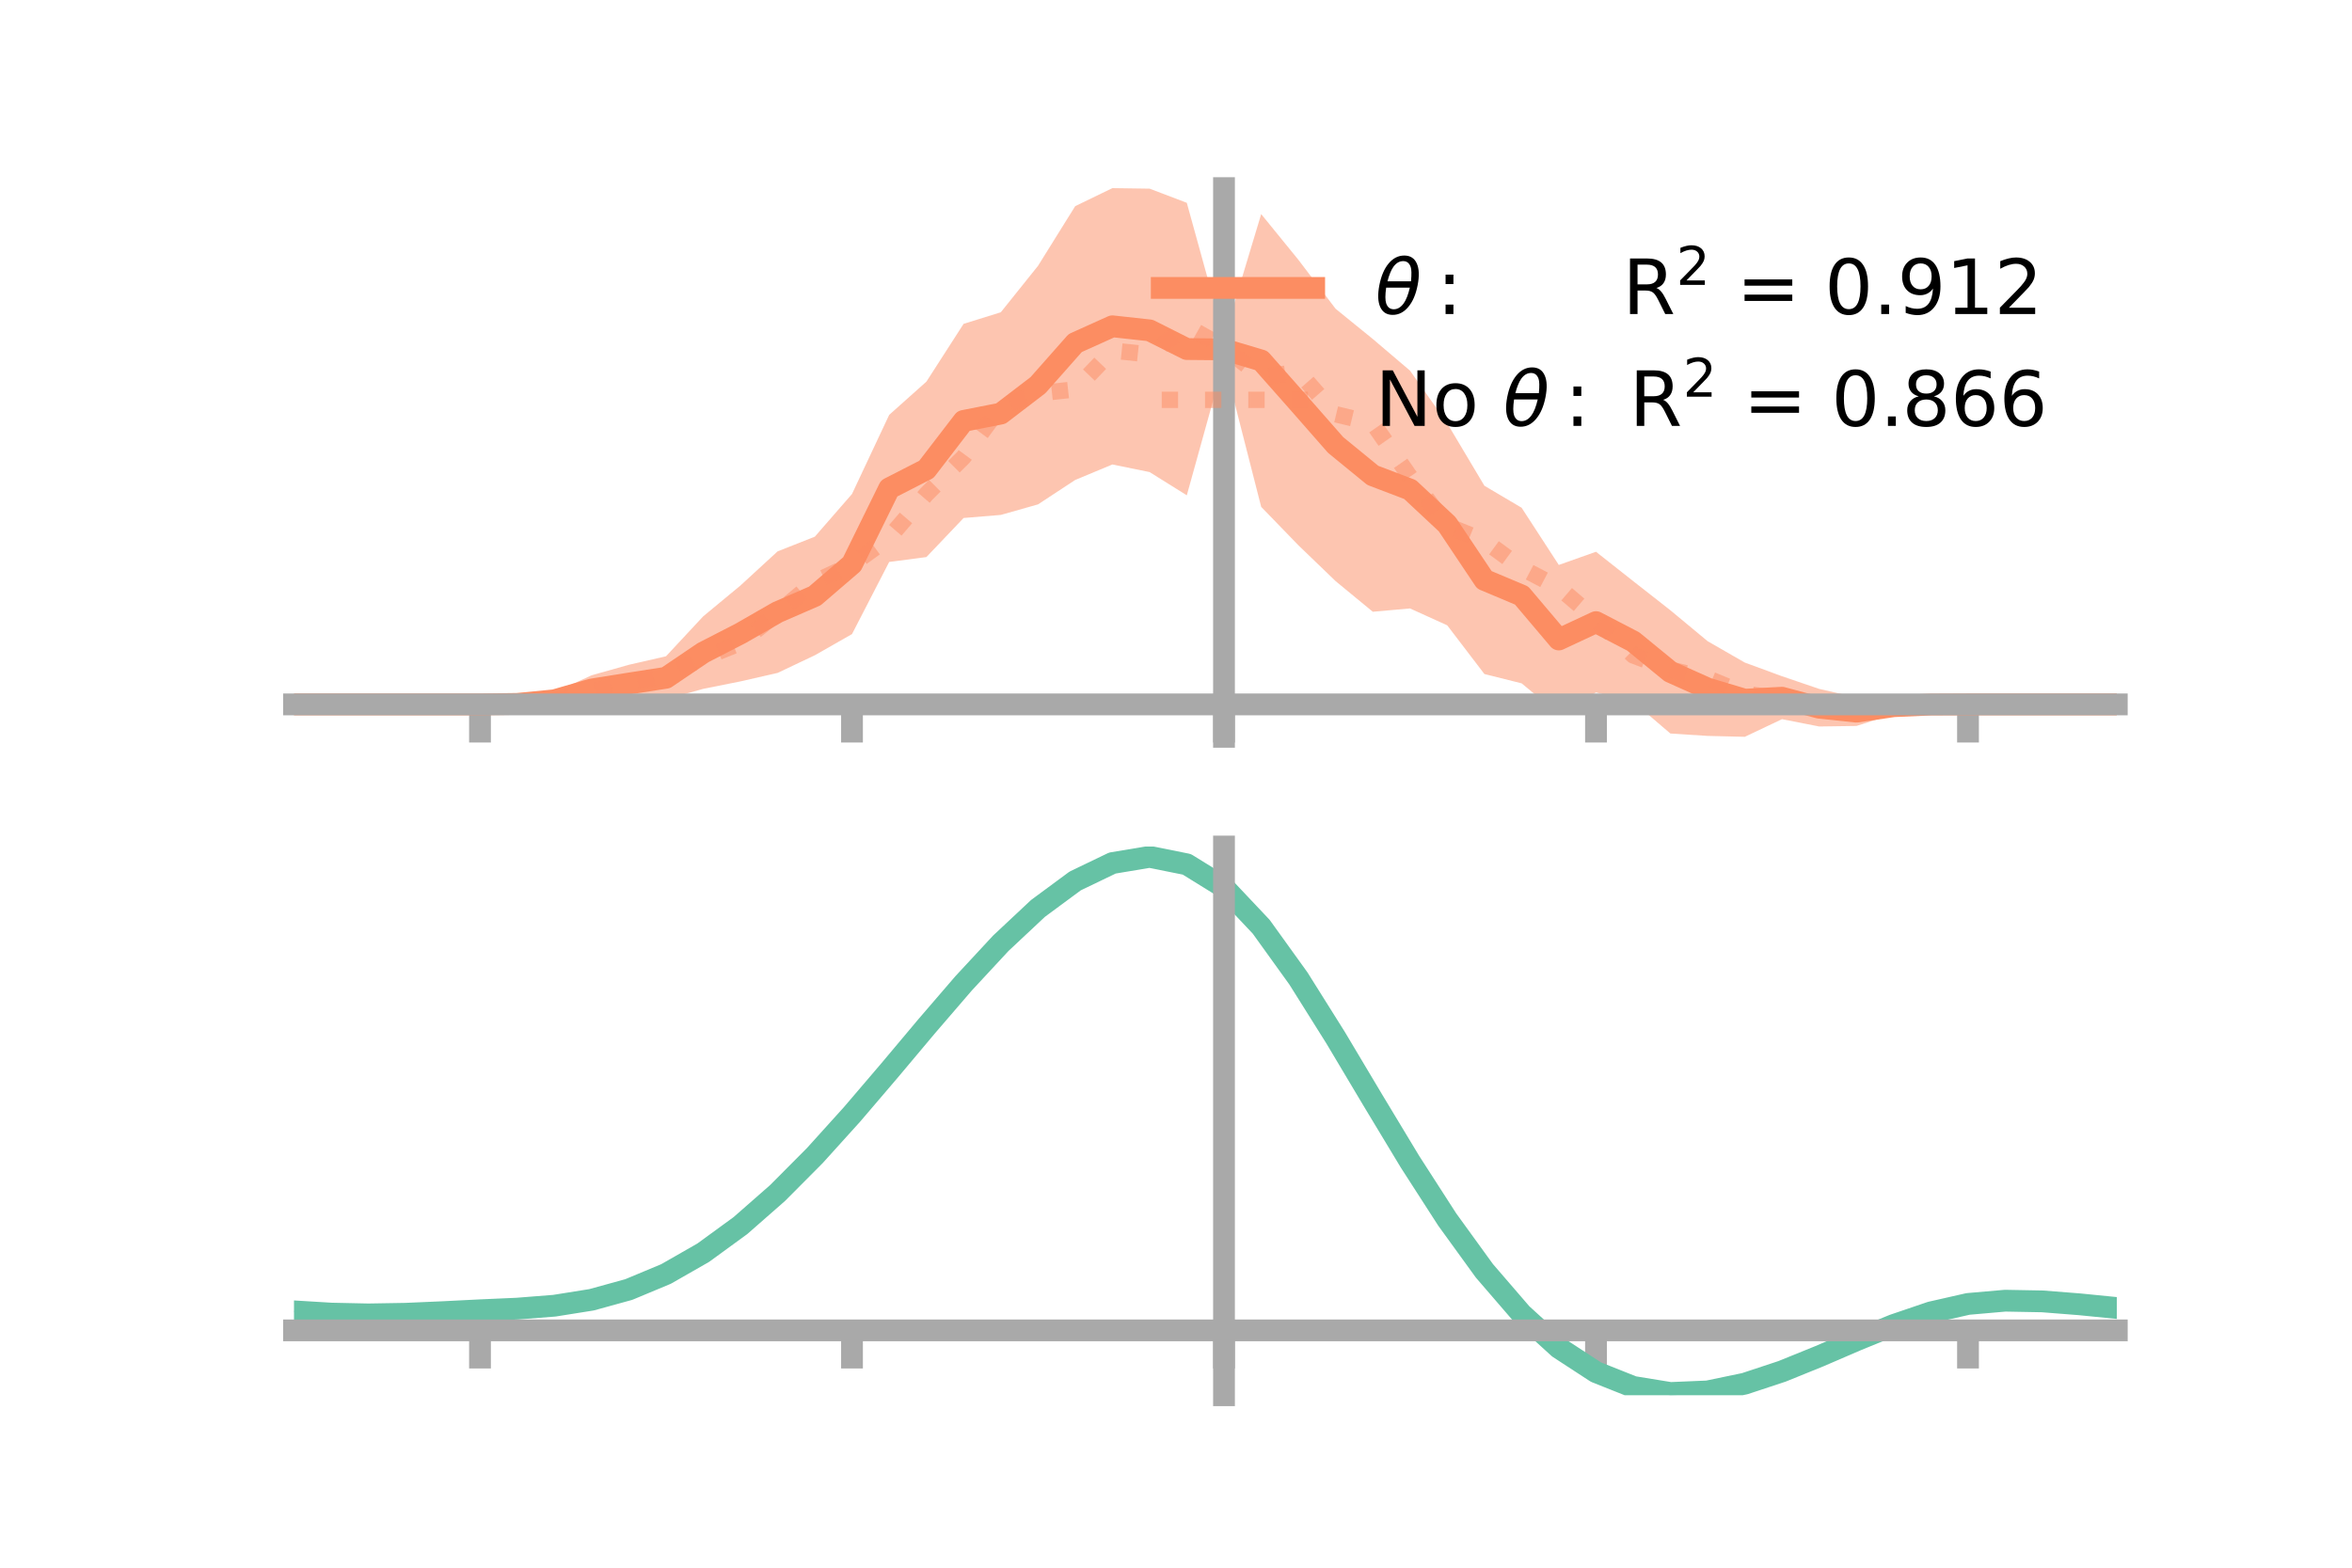 <?xml version="1.0" encoding="utf-8" standalone="no"?>
<!DOCTYPE svg PUBLIC "-//W3C//DTD SVG 1.1//EN"
  "http://www.w3.org/Graphics/SVG/1.1/DTD/svg11.dtd">
<!-- Created with matplotlib (https://matplotlib.org/) -->
<svg height="144pt" version="1.1" viewBox="0 0 216 144" width="216pt" xmlns="http://www.w3.org/2000/svg" xmlns:xlink="http://www.w3.org/1999/xlink">
 <defs>
  <style type="text/css">*{stroke-linecap:butt;stroke-linejoin:round;}</style>
 </defs>
 <g id="figure_1">
  <g id="patch_1">
   <path d="M 0 144 
L 216 144 
L 216 0 
L 0 0 
z
" style="fill:none;"/>
  </g>
  <g id="axes_1">
   <g id="patch_2">
    <path d="M 27 67.68 
L 194.4 67.68 
L 194.4 17.28 
L 27 17.28 
z
" style="fill:none;"/>
   </g>
   <g id="PolyCollection_1">
    <path clip-path="url(#p69a774096b)" d="M 27 64.702 
L 27 64.702 
L 30.416 64.702 
L 33.833 64.702 
L 37.249 64.702 
L 40.665 64.702 
L 44.082 64.7 
L 47.498 64.379 
L 50.914 63.602 
L 54.331 62.029 
L 57.747 61.066 
L 61.163 60.283 
L 64.58 56.614 
L 67.996 53.786 
L 71.412 50.646 
L 74.829 49.298 
L 78.245 45.375 
L 81.661 38.106 
L 85.078 35.055 
L 88.494 29.747 
L 91.91 28.683 
L 95.327 24.42 
L 98.743 18.936 
L 102.159 17.28 
L 105.576 17.329 
L 108.992 18.629 
L 112.408 30.999 
L 115.824 19.666 
L 119.241 23.865 
L 122.657 28.363 
L 126.073 31.137 
L 129.49 34.044 
L 132.906 38.882 
L 136.322 44.618 
L 139.739 46.638 
L 143.155 51.893 
L 146.571 50.682 
L 149.988 53.38 
L 153.404 56.057 
L 156.82 58.895 
L 160.237 60.859 
L 163.653 62.116 
L 167.069 63.28 
L 170.486 64.058 
L 173.902 64.145 
L 177.318 64.438 
L 180.735 64.7 
L 184.151 64.702 
L 187.567 64.702 
L 190.984 64.702 
L 194.4 64.702 
L 194.4 64.702 
L 194.4 64.702 
L 190.984 64.702 
L 187.567 64.702 
L 184.151 64.702 
L 180.735 64.703 
L 177.318 64.997 
L 173.902 65.591 
L 170.486 66.684 
L 167.069 66.732 
L 163.653 66.06 
L 160.237 67.68 
L 156.82 67.597 
L 153.404 67.377 
L 149.988 64.46 
L 146.571 63.606 
L 143.155 65.59 
L 139.739 62.767 
L 136.322 61.912 
L 132.906 57.437 
L 129.49 55.888 
L 126.073 56.193 
L 122.657 53.378 
L 119.241 50.087 
L 115.824 46.559 
L 112.408 33.19 
L 108.992 45.496 
L 105.576 43.363 
L 102.159 42.664 
L 98.743 44.087 
L 95.327 46.331 
L 91.91 47.298 
L 88.494 47.58 
L 85.078 51.17 
L 81.661 51.617 
L 78.245 58.244 
L 74.829 60.19 
L 71.412 61.811 
L 67.996 62.591 
L 64.58 63.275 
L 61.163 64.231 
L 57.747 64.513 
L 54.331 64.643 
L 50.914 65.047 
L 47.498 64.934 
L 44.082 64.703 
L 40.665 64.702 
L 37.249 64.702 
L 33.833 64.702 
L 30.416 64.702 
L 27 64.702 
z
" style="fill:#fc8d62;fill-opacity:0.5;"/>
   </g>
   <g id="matplotlib.axis_1">
    <g id="xtick_1">
     <g id="line2d_1">
      <defs>
       <path d="M 0 0 
L 0 3.5 
" id="m615085c8f8" style="stroke:#a9a9a9;stroke-width:2;"/>
      </defs>
      <g>
       <use style="fill:#a9a9a9;stroke:#a9a9a9;stroke-width:2;" x="44.082" xlink:href="#m615085c8f8" y="64.702"/>
      </g>
     </g>
    </g>
    <g id="xtick_2">
     <g id="line2d_2">
      <g>
       <use style="fill:#a9a9a9;stroke:#a9a9a9;stroke-width:2;" x="78.245" xlink:href="#m615085c8f8" y="64.702"/>
      </g>
     </g>
    </g>
    <g id="xtick_3">
     <g id="line2d_3">
      <g>
       <use style="fill:#a9a9a9;stroke:#a9a9a9;stroke-width:2;" x="112.408" xlink:href="#m615085c8f8" y="64.702"/>
      </g>
     </g>
    </g>
    <g id="xtick_4">
     <g id="line2d_4">
      <g>
       <use style="fill:#a9a9a9;stroke:#a9a9a9;stroke-width:2;" x="146.571" xlink:href="#m615085c8f8" y="64.702"/>
      </g>
     </g>
    </g>
    <g id="xtick_5">
     <g id="line2d_5">
      <g>
       <use style="fill:#a9a9a9;stroke:#a9a9a9;stroke-width:2;" x="180.735" xlink:href="#m615085c8f8" y="64.702"/>
      </g>
     </g>
    </g>
   </g>
   <g id="matplotlib.axis_2"/>
   <g id="line2d_6">
    <path clip-path="url(#p69a774096b)" d="M 27 64.702 
L 30.416 64.702 
L 33.833 64.702 
L 37.249 64.702 
L 40.665 64.702 
L 44.082 64.701 
L 47.498 64.657 
L 50.914 64.324 
L 54.331 63.336 
L 57.747 62.789 
L 61.163 62.257 
L 64.58 59.945 
L 67.996 58.189 
L 71.412 56.229 
L 74.829 54.744 
L 78.245 51.81 
L 81.661 44.862 
L 85.078 43.112 
L 88.494 38.664 
L 91.91 37.99 
L 95.327 35.376 
L 98.743 31.512 
L 102.159 29.972 
L 105.576 30.346 
L 108.992 32.062 
L 112.408 32.094 
L 115.824 33.112 
L 119.241 36.976 
L 122.657 40.871 
L 126.073 43.665 
L 129.49 44.966 
L 132.906 48.16 
L 136.322 53.265 
L 139.739 54.702 
L 143.155 58.741 
L 146.571 57.144 
L 149.988 58.92 
L 153.404 61.717 
L 156.82 63.246 
L 160.237 64.269 
L 163.653 64.088 
L 167.069 65.006 
L 170.486 65.371 
L 173.902 64.868 
L 177.318 64.718 
L 180.735 64.702 
L 184.151 64.702 
L 187.567 64.702 
L 190.984 64.702 
L 194.4 64.702 
" style="fill:none;stroke:#fc8d62;stroke-linecap:square;stroke-width:2;"/>
   </g>
   <g id="line2d_7">
    <path clip-path="url(#p69a774096b)" d="M 27 64.702 
L 30.416 64.702 
L 33.833 64.702 
L 37.249 64.702 
L 40.665 64.702 
L 44.082 64.702 
L 47.498 64.565 
L 50.914 64.47 
L 54.331 63.594 
L 57.747 62.626 
L 61.163 62.052 
L 64.58 60.438 
L 67.996 59.06 
L 71.412 56.299 
L 74.829 53.441 
L 78.245 51.855 
L 81.661 49.367 
L 85.078 45.387 
L 88.494 41.988 
L 91.91 37.336 
L 95.327 36.135 
L 98.743 35.766 
L 102.159 32.199 
L 105.576 32.558 
L 108.992 29.972 
L 112.408 31.889 
L 115.824 34.642 
L 119.241 34.157 
L 122.657 38.049 
L 126.073 38.872 
L 129.49 43.79 
L 132.906 48.284 
L 136.322 49.673 
L 139.739 52.18 
L 143.155 53.967 
L 146.571 56.885 
L 149.988 60.201 
L 153.404 61.506 
L 156.82 62.308 
L 160.237 63.709 
L 163.653 64.227 
L 167.069 65.151 
L 170.486 65.102 
L 173.902 64.721 
L 177.318 64.812 
L 180.735 64.702 
L 184.151 64.702 
L 187.567 64.702 
L 190.984 64.702 
L 194.4 64.702 
" style="fill:none;stroke:#fc8d62;stroke-dasharray:1.5,2.475;stroke-dashoffset:0;stroke-opacity:0.5;stroke-width:1.5;"/>
   </g>
   <g id="patch_3">
    <path d="M 112.408 67.68 
L 112.408 17.28 
" style="fill:none;stroke:#a9a9a9;stroke-linecap:square;stroke-linejoin:miter;stroke-width:2;"/>
   </g>
   <g id="patch_4">
    <path d="M 194.4 67.68 
L 194.4 17.28 
" style="fill:none;"/>
   </g>
   <g id="patch_5">
    <path d="M 27 64.702 
L 194.4 64.702 
" style="fill:none;stroke:#a9a9a9;stroke-linecap:square;stroke-linejoin:miter;stroke-width:2;"/>
   </g>
   <g id="patch_6">
    <path d="M 27 17.28 
L 194.4 17.28 
" style="fill:none;"/>
   </g>
   <g id="legend_1">
    <g id="line2d_8">
     <path d="M 106.69 26.449 
L 120.69 26.449 
" style="fill:none;stroke:#fc8d62;stroke-linecap:square;stroke-width:2;"/>
    </g>
    <g id="line2d_9"/>
    <g id="text_1">
     <!-- $\theta:$      R$^{2}$ = 0.912 -->
     <g transform="translate(126.29 28.899)scale(0.07 -0.07)">
      <defs>
       <path d="M 45.516 34.672 
L 14.453 34.672 
Q 12.359 20.062 14.5 13.875 
Q 17.188 6.25 24.469 6.25 
Q 31.781 6.25 37.359 13.922 
Q 42.234 20.656 45.516 34.672 
z
M 47.016 42.969 
Q 48.344 56.844 46.625 61.719 
Q 43.953 69.438 36.766 69.438 
Q 29.297 69.438 23.828 61.812 
Q 19.531 55.672 16.156 42.969 
z
M 38.188 76.766 
Q 49.906 76.766 54.594 66.406 
Q 59.281 56.109 55.719 37.844 
Q 52.203 19.625 43.453 9.281 
Q 34.766 -1.125 23.047 -1.125 
Q 11.281 -1.125 6.641 9.281 
Q 2 19.625 5.516 37.844 
Q 9.078 56.109 17.719 66.406 
Q 26.422 76.766 38.188 76.766 
z
" id="DejaVuSans-Oblique-952"/>
       <path d="M 11.719 12.406 
L 22.016 12.406 
L 22.016 0 
L 11.719 0 
z
M 11.719 51.703 
L 22.016 51.703 
L 22.016 39.312 
L 11.719 39.312 
z
" id="DejaVuSans-58"/>
       <path id="DejaVuSans-32"/>
       <path d="M 44.391 34.188 
Q 47.562 33.109 50.562 29.594 
Q 53.562 26.078 56.594 19.922 
L 66.609 0 
L 56 0 
L 46.688 18.703 
Q 43.062 26.031 39.672 28.422 
Q 36.281 30.812 30.422 30.812 
L 19.672 30.812 
L 19.672 0 
L 9.812 0 
L 9.812 72.906 
L 32.078 72.906 
Q 44.578 72.906 50.734 67.672 
Q 56.891 62.453 56.891 51.906 
Q 56.891 45.016 53.688 40.469 
Q 50.484 35.938 44.391 34.188 
z
M 19.672 64.797 
L 19.672 38.922 
L 32.078 38.922 
Q 39.203 38.922 42.844 42.219 
Q 46.484 45.516 46.484 51.906 
Q 46.484 58.297 42.844 61.547 
Q 39.203 64.797 32.078 64.797 
z
" id="DejaVuSans-82"/>
       <path d="M 19.188 8.297 
L 53.609 8.297 
L 53.609 0 
L 7.328 0 
L 7.328 8.297 
Q 12.938 14.109 22.625 23.891 
Q 32.328 33.688 34.812 36.531 
Q 39.547 41.844 41.422 45.531 
Q 43.312 49.219 43.312 52.781 
Q 43.312 58.594 39.234 62.25 
Q 35.156 65.922 28.609 65.922 
Q 23.969 65.922 18.812 64.312 
Q 13.672 62.703 7.812 59.422 
L 7.812 69.391 
Q 13.766 71.781 18.938 73 
Q 24.125 74.219 28.422 74.219 
Q 39.75 74.219 46.484 68.547 
Q 53.219 62.891 53.219 53.422 
Q 53.219 48.922 51.531 44.891 
Q 49.859 40.875 45.406 35.406 
Q 44.188 33.984 37.641 27.219 
Q 31.109 20.453 19.188 8.297 
z
" id="DejaVuSans-50"/>
       <path d="M 10.594 45.406 
L 73.188 45.406 
L 73.188 37.203 
L 10.594 37.203 
z
M 10.594 25.484 
L 73.188 25.484 
L 73.188 17.188 
L 10.594 17.188 
z
" id="DejaVuSans-61"/>
       <path d="M 31.781 66.406 
Q 24.172 66.406 20.328 58.906 
Q 16.5 51.422 16.5 36.375 
Q 16.5 21.391 20.328 13.891 
Q 24.172 6.391 31.781 6.391 
Q 39.453 6.391 43.281 13.891 
Q 47.125 21.391 47.125 36.375 
Q 47.125 51.422 43.281 58.906 
Q 39.453 66.406 31.781 66.406 
z
M 31.781 74.219 
Q 44.047 74.219 50.516 64.516 
Q 56.984 54.828 56.984 36.375 
Q 56.984 17.969 50.516 8.266 
Q 44.047 -1.422 31.781 -1.422 
Q 19.531 -1.422 13.062 8.266 
Q 6.594 17.969 6.594 36.375 
Q 6.594 54.828 13.062 64.516 
Q 19.531 74.219 31.781 74.219 
z
" id="DejaVuSans-48"/>
       <path d="M 10.688 12.406 
L 21 12.406 
L 21 0 
L 10.688 0 
z
" id="DejaVuSans-46"/>
       <path d="M 10.984 1.516 
L 10.984 10.5 
Q 14.703 8.734 18.5 7.812 
Q 22.312 6.891 25.984 6.891 
Q 35.75 6.891 40.891 13.453 
Q 46.047 20.016 46.781 33.406 
Q 43.953 29.203 39.594 26.953 
Q 35.25 24.703 29.984 24.703 
Q 19.047 24.703 12.672 31.312 
Q 6.297 37.938 6.297 49.422 
Q 6.297 60.641 12.938 67.422 
Q 19.578 74.219 30.609 74.219 
Q 43.266 74.219 49.922 64.516 
Q 56.594 54.828 56.594 36.375 
Q 56.594 19.141 48.406 8.859 
Q 40.234 -1.422 26.422 -1.422 
Q 22.703 -1.422 18.891 -0.688 
Q 15.094 0.047 10.984 1.516 
z
M 30.609 32.422 
Q 37.25 32.422 41.125 36.953 
Q 45.016 41.5 45.016 49.422 
Q 45.016 57.281 41.125 61.844 
Q 37.25 66.406 30.609 66.406 
Q 23.969 66.406 20.094 61.844 
Q 16.219 57.281 16.219 49.422 
Q 16.219 41.5 20.094 36.953 
Q 23.969 32.422 30.609 32.422 
z
" id="DejaVuSans-57"/>
       <path d="M 12.406 8.297 
L 28.516 8.297 
L 28.516 63.922 
L 10.984 60.406 
L 10.984 69.391 
L 28.422 72.906 
L 38.281 72.906 
L 38.281 8.297 
L 54.391 8.297 
L 54.391 0 
L 12.406 0 
z
" id="DejaVuSans-49"/>
      </defs>
      <use transform="translate(0 0.766)" xlink:href="#DejaVuSans-Oblique-952"/>
      <use transform="translate(80.664 0.766)" xlink:href="#DejaVuSans-58"/>
      <use transform="translate(133.838 0.766)" xlink:href="#DejaVuSans-32"/>
      <use transform="translate(165.625 0.766)" xlink:href="#DejaVuSans-32"/>
      <use transform="translate(197.412 0.766)" xlink:href="#DejaVuSans-32"/>
      <use transform="translate(229.199 0.766)" xlink:href="#DejaVuSans-32"/>
      <use transform="translate(260.986 0.766)" xlink:href="#DejaVuSans-32"/>
      <use transform="translate(292.773 0.766)" xlink:href="#DejaVuSans-32"/>
      <use transform="translate(324.561 0.766)" xlink:href="#DejaVuSans-82"/>
      <use transform="translate(395 39.047)scale(0.7)" xlink:href="#DejaVuSans-50"/>
      <use transform="translate(442.271 0.766)" xlink:href="#DejaVuSans-32"/>
      <use transform="translate(474.058 0.766)" xlink:href="#DejaVuSans-61"/>
      <use transform="translate(557.847 0.766)" xlink:href="#DejaVuSans-32"/>
      <use transform="translate(589.634 0.766)" xlink:href="#DejaVuSans-48"/>
      <use transform="translate(653.257 0.766)" xlink:href="#DejaVuSans-46"/>
      <use transform="translate(685.044 0.766)" xlink:href="#DejaVuSans-57"/>
      <use transform="translate(748.667 0.766)" xlink:href="#DejaVuSans-49"/>
      <use transform="translate(812.29 0.766)" xlink:href="#DejaVuSans-50"/>
     </g>
    </g>
    <g id="line2d_10">
     <path d="M 106.69 36.724 
L 120.69 36.724 
" style="fill:none;stroke:#fc8d62;stroke-dasharray:1.5,2.475;stroke-dashoffset:0;stroke-opacity:0.5;stroke-width:1.5;"/>
    </g>
    <g id="line2d_11"/>
    <g id="text_2">
     <!-- No $\theta:$ R$^{2}$ = 0.866 -->
     <g transform="translate(126.29 39.174)scale(0.07 -0.07)">
      <defs>
       <path d="M 9.812 72.906 
L 23.094 72.906 
L 55.422 11.922 
L 55.422 72.906 
L 64.984 72.906 
L 64.984 0 
L 51.703 0 
L 19.391 60.984 
L 19.391 0 
L 9.812 0 
z
" id="DejaVuSans-78"/>
       <path d="M 30.609 48.391 
Q 23.391 48.391 19.188 42.75 
Q 14.984 37.109 14.984 27.297 
Q 14.984 17.484 19.156 11.844 
Q 23.344 6.203 30.609 6.203 
Q 37.797 6.203 41.984 11.859 
Q 46.188 17.531 46.188 27.297 
Q 46.188 37.016 41.984 42.703 
Q 37.797 48.391 30.609 48.391 
z
M 30.609 56 
Q 42.328 56 49.016 48.375 
Q 55.719 40.766 55.719 27.297 
Q 55.719 13.875 49.016 6.219 
Q 42.328 -1.422 30.609 -1.422 
Q 18.844 -1.422 12.172 6.219 
Q 5.516 13.875 5.516 27.297 
Q 5.516 40.766 12.172 48.375 
Q 18.844 56 30.609 56 
z
" id="DejaVuSans-111"/>
       <path d="M 31.781 34.625 
Q 24.75 34.625 20.719 30.859 
Q 16.703 27.094 16.703 20.516 
Q 16.703 13.922 20.719 10.156 
Q 24.75 6.391 31.781 6.391 
Q 38.812 6.391 42.859 10.172 
Q 46.922 13.969 46.922 20.516 
Q 46.922 27.094 42.891 30.859 
Q 38.875 34.625 31.781 34.625 
z
M 21.922 38.812 
Q 15.578 40.375 12.031 44.719 
Q 8.5 49.078 8.5 55.328 
Q 8.5 64.062 14.719 69.141 
Q 20.953 74.219 31.781 74.219 
Q 42.672 74.219 48.875 69.141 
Q 55.078 64.062 55.078 55.328 
Q 55.078 49.078 51.531 44.719 
Q 48 40.375 41.703 38.812 
Q 48.828 37.156 52.797 32.312 
Q 56.781 27.484 56.781 20.516 
Q 56.781 9.906 50.312 4.234 
Q 43.844 -1.422 31.781 -1.422 
Q 19.734 -1.422 13.25 4.234 
Q 6.781 9.906 6.781 20.516 
Q 6.781 27.484 10.781 32.312 
Q 14.797 37.156 21.922 38.812 
z
M 18.312 54.391 
Q 18.312 48.734 21.844 45.562 
Q 25.391 42.391 31.781 42.391 
Q 38.141 42.391 41.719 45.562 
Q 45.312 48.734 45.312 54.391 
Q 45.312 60.062 41.719 63.234 
Q 38.141 66.406 31.781 66.406 
Q 25.391 66.406 21.844 63.234 
Q 18.312 60.062 18.312 54.391 
z
" id="DejaVuSans-56"/>
       <path d="M 33.016 40.375 
Q 26.375 40.375 22.484 35.828 
Q 18.609 31.297 18.609 23.391 
Q 18.609 15.531 22.484 10.953 
Q 26.375 6.391 33.016 6.391 
Q 39.656 6.391 43.531 10.953 
Q 47.406 15.531 47.406 23.391 
Q 47.406 31.297 43.531 35.828 
Q 39.656 40.375 33.016 40.375 
z
M 52.594 71.297 
L 52.594 62.312 
Q 48.875 64.062 45.094 64.984 
Q 41.312 65.922 37.594 65.922 
Q 27.828 65.922 22.672 59.328 
Q 17.531 52.734 16.797 39.406 
Q 19.672 43.656 24.016 45.922 
Q 28.375 48.188 33.594 48.188 
Q 44.578 48.188 50.953 41.516 
Q 57.328 34.859 57.328 23.391 
Q 57.328 12.156 50.688 5.359 
Q 44.047 -1.422 33.016 -1.422 
Q 20.359 -1.422 13.672 8.266 
Q 6.984 17.969 6.984 36.375 
Q 6.984 53.656 15.188 63.938 
Q 23.391 74.219 37.203 74.219 
Q 40.922 74.219 44.703 73.484 
Q 48.484 72.75 52.594 71.297 
z
" id="DejaVuSans-54"/>
      </defs>
      <use transform="translate(0 0.766)" xlink:href="#DejaVuSans-78"/>
      <use transform="translate(74.805 0.766)" xlink:href="#DejaVuSans-111"/>
      <use transform="translate(135.986 0.766)" xlink:href="#DejaVuSans-32"/>
      <use transform="translate(167.773 0.766)" xlink:href="#DejaVuSans-Oblique-952"/>
      <use transform="translate(248.438 0.766)" xlink:href="#DejaVuSans-58"/>
      <use transform="translate(301.611 0.766)" xlink:href="#DejaVuSans-32"/>
      <use transform="translate(333.398 0.766)" xlink:href="#DejaVuSans-82"/>
      <use transform="translate(403.838 39.047)scale(0.7)" xlink:href="#DejaVuSans-50"/>
      <use transform="translate(451.108 0.766)" xlink:href="#DejaVuSans-32"/>
      <use transform="translate(482.896 0.766)" xlink:href="#DejaVuSans-61"/>
      <use transform="translate(566.685 0.766)" xlink:href="#DejaVuSans-32"/>
      <use transform="translate(598.472 0.766)" xlink:href="#DejaVuSans-48"/>
      <use transform="translate(662.095 0.766)" xlink:href="#DejaVuSans-46"/>
      <use transform="translate(691.257 0.766)" xlink:href="#DejaVuSans-56"/>
      <use transform="translate(754.88 0.766)" xlink:href="#DejaVuSans-54"/>
      <use transform="translate(818.503 0.766)" xlink:href="#DejaVuSans-54"/>
     </g>
    </g>
   </g>
  </g>
  <g id="axes_2">
   <g id="patch_7">
    <path d="M 27 128.16 
L 194.4 128.16 
L 194.4 77.76 
L 27 77.76 
z
" style="fill:none;"/>
   </g>
   <g id="PolyCollection_2">
    <path clip-path="url(#p280d743393)" d="M 27 120.493 
L 27 120.416 
L 30.416 120.631 
L 33.833 120.703 
L 37.249 120.638 
L 40.665 120.48 
L 44.082 120.3 
L 47.498 120.144 
L 50.914 119.87 
L 54.331 119.319 
L 57.747 118.365 
L 61.163 116.917 
L 64.58 114.925 
L 67.996 112.38 
L 71.412 109.315 
L 74.829 105.796 
L 78.245 101.925 
L 81.661 97.831 
L 85.078 93.669 
L 88.494 89.612 
L 91.91 85.851 
L 95.327 82.584 
L 98.743 80.013 
L 102.159 78.34 
L 105.576 77.76 
L 108.992 78.46 
L 112.408 80.607 
L 115.824 84.28 
L 119.241 89.099 
L 122.657 94.623 
L 126.073 100.442 
L 129.49 106.197 
L 132.906 111.588 
L 136.322 116.38 
L 139.739 120.405 
L 143.155 123.563 
L 146.571 125.815 
L 149.988 127.184 
L 153.404 127.745 
L 156.82 127.607 
L 160.237 126.906 
L 163.653 125.794 
L 167.069 124.433 
L 170.486 122.986 
L 173.902 121.612 
L 177.318 120.465 
L 180.735 119.694 
L 184.151 119.398 
L 187.567 119.466 
L 190.984 119.743 
L 194.4 120.095 
L 194.4 120.198 
L 194.4 120.198 
L 190.984 119.87 
L 187.567 119.611 
L 184.151 119.553 
L 180.735 119.854 
L 177.318 120.636 
L 173.902 121.812 
L 170.486 123.232 
L 167.069 124.731 
L 163.653 126.139 
L 160.237 127.287 
L 156.82 128.011 
L 153.404 128.16 
L 149.988 127.607 
L 146.571 126.257 
L 143.155 124.053 
L 139.739 120.983 
L 136.322 117.082 
L 132.906 112.445 
L 129.49 107.227 
L 126.073 101.652 
L 122.657 96.01 
L 119.241 90.648 
L 115.824 85.969 
L 112.408 82.402 
L 108.992 80.323 
L 105.576 79.649 
L 102.159 80.212 
L 98.743 81.826 
L 95.327 84.299 
L 91.91 87.436 
L 88.494 91.04 
L 85.078 94.921 
L 81.661 98.898 
L 78.245 102.805 
L 74.829 106.497 
L 71.412 109.852 
L 67.996 112.779 
L 64.58 115.214 
L 61.163 117.13 
L 57.747 118.532 
L 54.331 119.464 
L 50.914 120.002 
L 47.498 120.266 
L 44.082 120.413 
L 40.665 120.577 
L 37.249 120.716 
L 33.833 120.765 
L 30.416 120.691 
L 27 120.493 
z
" style="fill:#66c2a5;fill-opacity:0.5;"/>
   </g>
   <g id="matplotlib.axis_3">
    <g id="xtick_6">
     <g id="line2d_12">
      <g>
       <use style="fill:#a9a9a9;stroke:#a9a9a9;stroke-width:2;" x="44.082" xlink:href="#m615085c8f8" y="122.203"/>
      </g>
     </g>
    </g>
    <g id="xtick_7">
     <g id="line2d_13">
      <g>
       <use style="fill:#a9a9a9;stroke:#a9a9a9;stroke-width:2;" x="78.245" xlink:href="#m615085c8f8" y="122.203"/>
      </g>
     </g>
    </g>
    <g id="xtick_8">
     <g id="line2d_14">
      <g>
       <use style="fill:#a9a9a9;stroke:#a9a9a9;stroke-width:2;" x="112.408" xlink:href="#m615085c8f8" y="122.203"/>
      </g>
     </g>
    </g>
    <g id="xtick_9">
     <g id="line2d_15">
      <g>
       <use style="fill:#a9a9a9;stroke:#a9a9a9;stroke-width:2;" x="146.571" xlink:href="#m615085c8f8" y="122.203"/>
      </g>
     </g>
    </g>
    <g id="xtick_10">
     <g id="line2d_16">
      <g>
       <use style="fill:#a9a9a9;stroke:#a9a9a9;stroke-width:2;" x="180.735" xlink:href="#m615085c8f8" y="122.203"/>
      </g>
     </g>
    </g>
   </g>
   <g id="matplotlib.axis_4"/>
   <g id="line2d_17">
    <path clip-path="url(#p280d743393)" d="M 27 120.454 
L 30.416 120.661 
L 33.833 120.734 
L 37.249 120.677 
L 40.665 120.528 
L 44.082 120.356 
L 47.498 120.205 
L 50.914 119.936 
L 54.331 119.391 
L 57.747 118.449 
L 61.163 117.023 
L 64.58 115.069 
L 67.996 112.579 
L 71.412 109.583 
L 74.829 106.146 
L 78.245 102.365 
L 81.661 98.365 
L 85.078 94.295 
L 88.494 90.326 
L 91.91 86.644 
L 95.327 83.442 
L 98.743 80.919 
L 102.159 79.276 
L 105.576 78.705 
L 108.992 79.392 
L 112.408 81.505 
L 115.824 85.125 
L 119.241 89.874 
L 122.657 95.316 
L 126.073 101.047 
L 129.49 106.712 
L 132.906 112.016 
L 136.322 116.731 
L 139.739 120.694 
L 143.155 123.808 
L 146.571 126.036 
L 149.988 127.396 
L 153.404 127.953 
L 156.82 127.809 
L 160.237 127.097 
L 163.653 125.967 
L 167.069 124.582 
L 170.486 123.109 
L 173.902 121.712 
L 177.318 120.55 
L 180.735 119.774 
L 184.151 119.475 
L 187.567 119.538 
L 190.984 119.807 
L 194.4 120.147 
" style="fill:none;stroke:#66c2a5;stroke-linecap:square;stroke-width:2;"/>
   </g>
   <g id="patch_8">
    <path d="M 112.408 128.16 
L 112.408 77.76 
" style="fill:none;stroke:#a9a9a9;stroke-linecap:square;stroke-linejoin:miter;stroke-width:2;"/>
   </g>
   <g id="patch_9">
    <path d="M 194.4 128.16 
L 194.4 77.76 
" style="fill:none;"/>
   </g>
   <g id="patch_10">
    <path d="M 27 122.203 
L 194.4 122.203 
" style="fill:none;stroke:#a9a9a9;stroke-linecap:square;stroke-linejoin:miter;stroke-width:2;"/>
   </g>
   <g id="patch_11">
    <path d="M 27 77.76 
L 194.4 77.76 
" style="fill:none;"/>
   </g>
  </g>
 </g>
 <defs>
  <clipPath id="p69a774096b">
   <rect height="50.4" width="167.4" x="27" y="17.28"/>
  </clipPath>
  <clipPath id="p280d743393">
   <rect height="50.4" width="167.4" x="27" y="77.76"/>
  </clipPath>
 </defs>
</svg>

